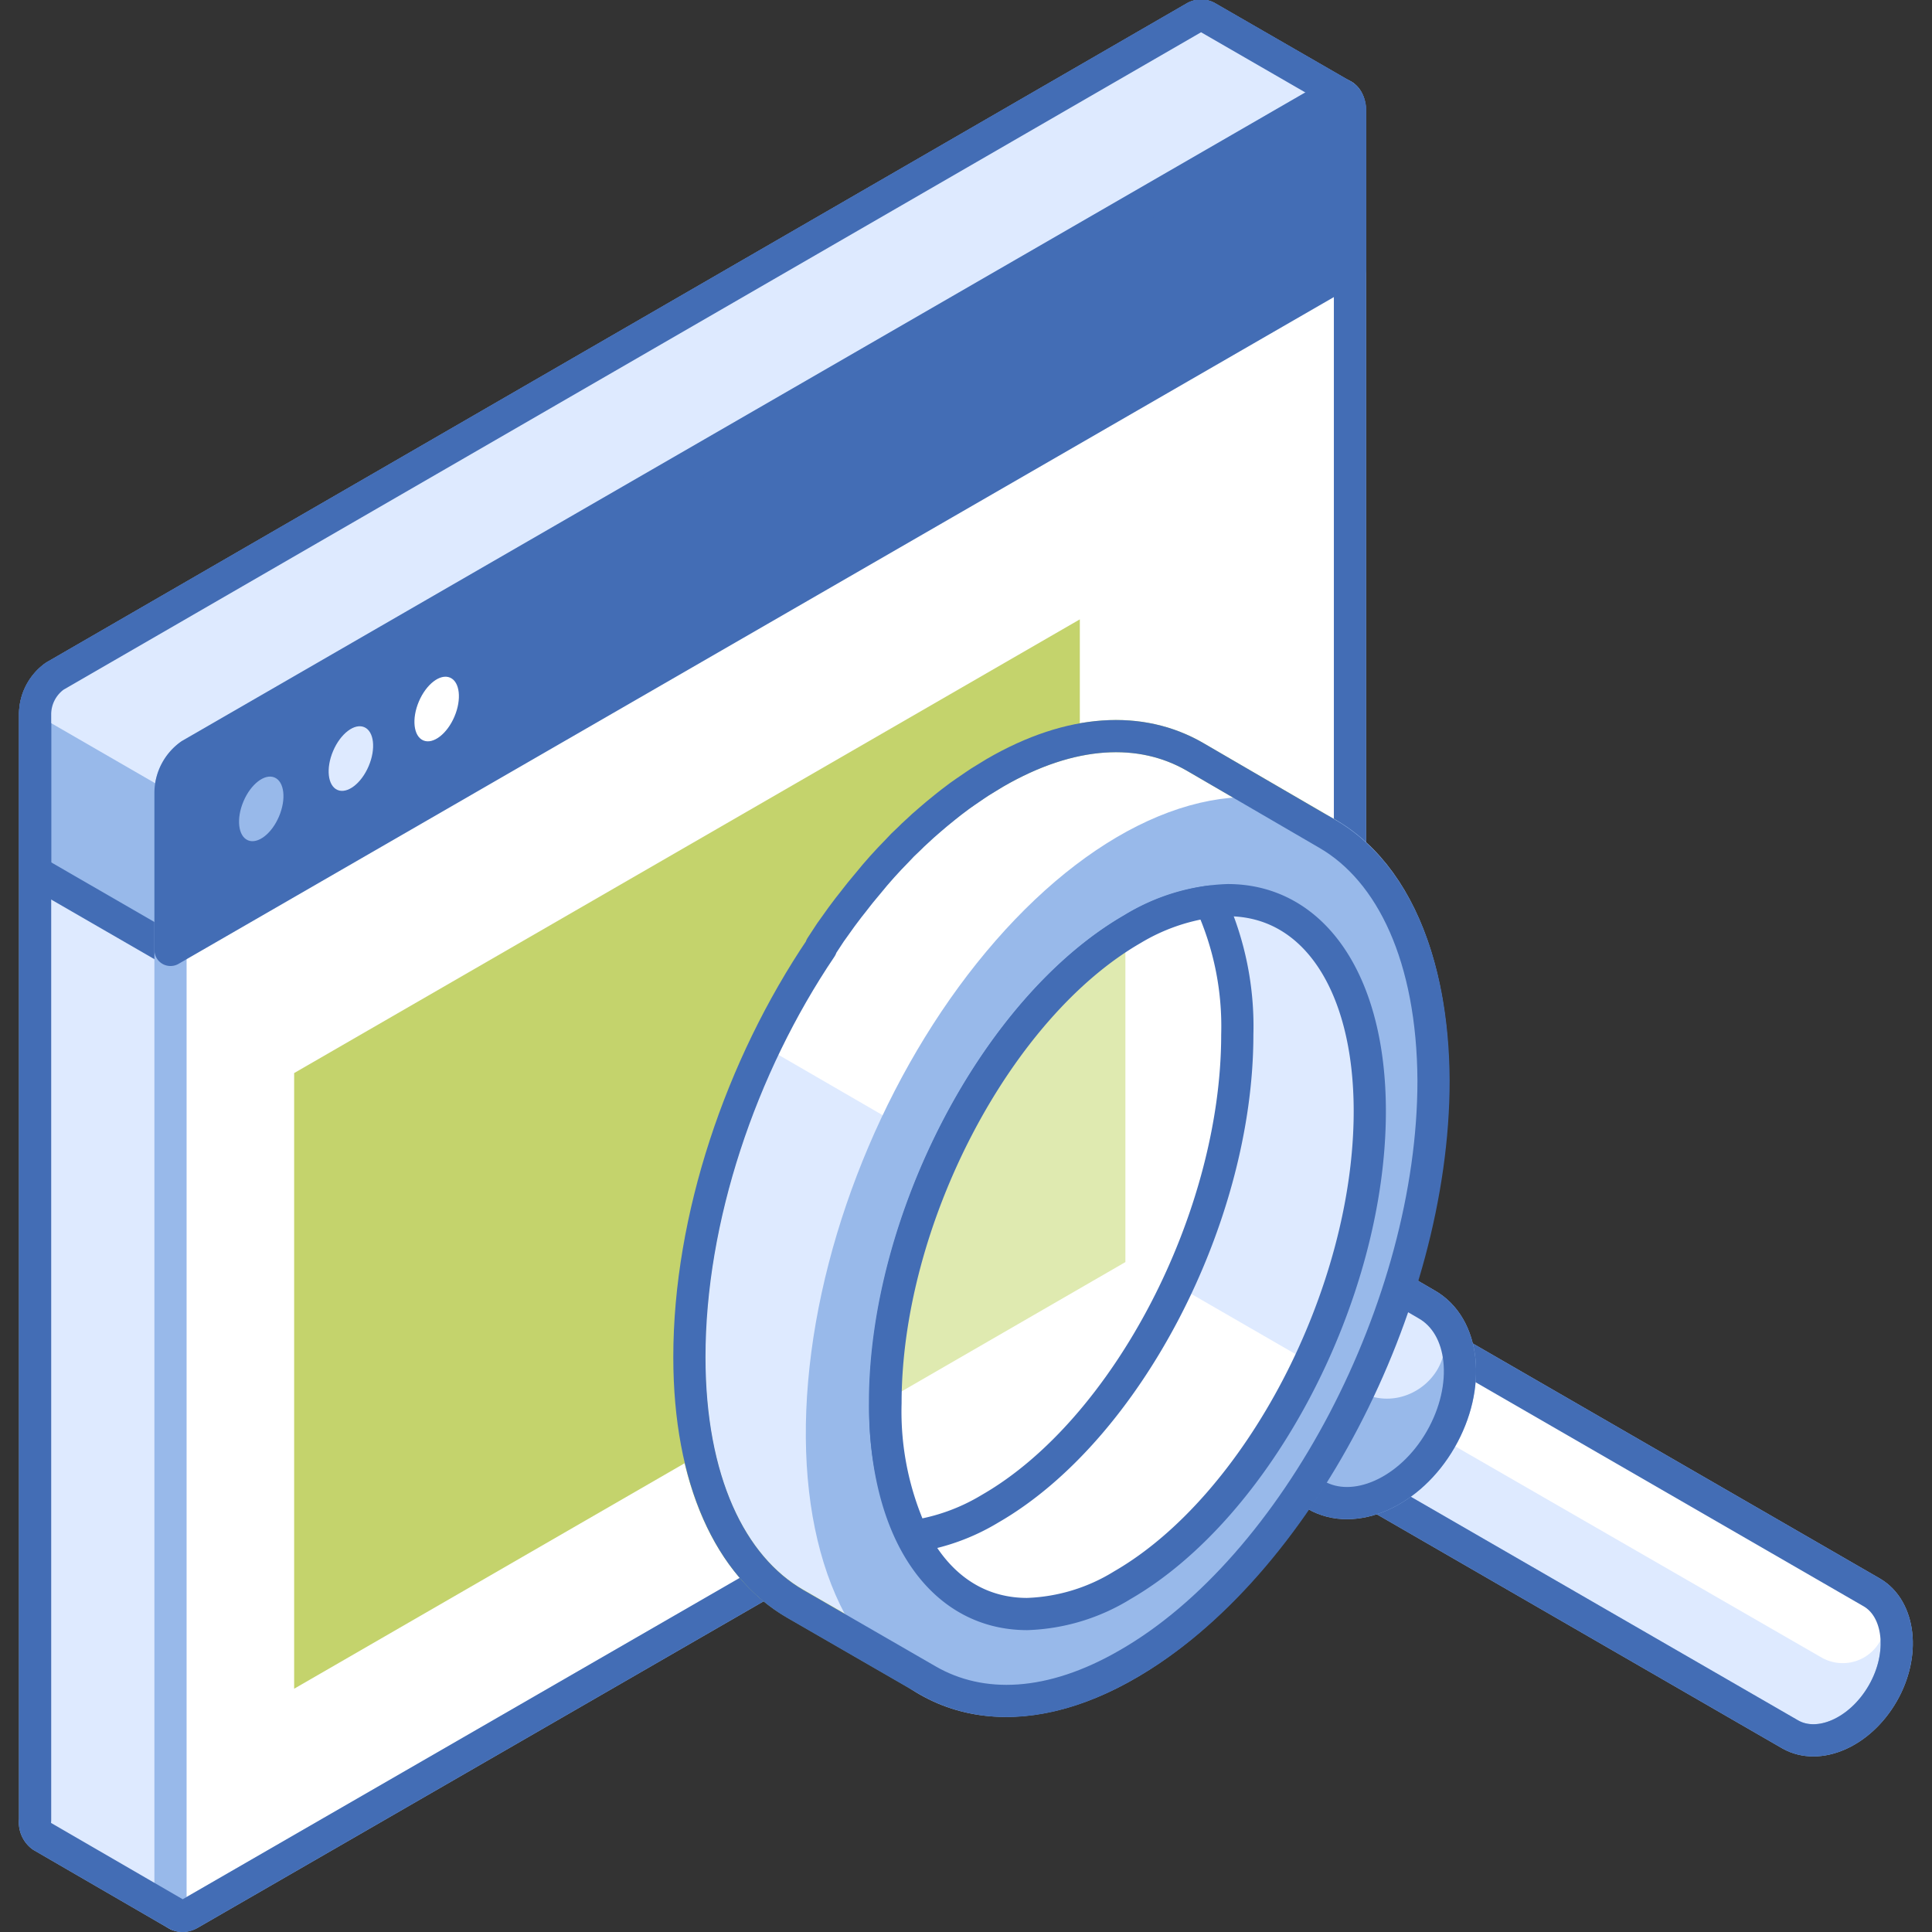 <svg xmlns="http://www.w3.org/2000/svg" viewBox="0 0 120 120"><rect x="0" y="0" width="120" height="120" fill="#333333" stroke="none"/><defs><style>.cls-1,.cls-6{fill:#fff;}.cls-1,.cls-10,.cls-9{stroke:#98b9ea;}.cls-1,.cls-10,.cls-11,.cls-3,.cls-4,.cls-5,.cls-9{stroke-linecap:round;stroke-linejoin:round;stroke-width:2px;}.cls-2,.cls-9{fill:#deeaff;}.cls-10,.cls-3,.cls-7{fill:#98b9ea;}.cls-3,.cls-4,.cls-5{stroke:#436db5;}.cls-11,.cls-13,.cls-4{fill:none;}.cls-5{fill:#436db5;}.cls-8{fill:#c4d36c;}.cls-11{stroke:#c4d36c;}.cls-12{fill:#dfeab0;}</style></defs><title>optimize</title><g id="Layer_2" data-name="Layer 2"><g id="Actions"><path class="cls-1" d="M83.43,5.94,75,1.08h0a.78.78,0,0,0-.8,0L3.4,42a2.92,2.92,0,0,0-1.22,2.34v68.71a1.07,1.07,0,0,0,.42,1h0L11,118.92l7.07-13.41L74.21,67.59a2.91,2.91,0,0,0,1.22-2.34V16.59Z"/><path class="cls-2" d="M10.59,118.67V37.87L3.4,42a2.92,2.92,0,0,0-1.22,2.34v68.71a1.07,1.07,0,0,0,.42,1h0Z"/><path class="cls-3" d="M49.83,81.67,74.21,67.59a2.91,2.91,0,0,0,1.22-2.34V16.59l8-10.65L75,1.08h0a.78.78,0,0,0-.8,0L3.4,42a2.92,2.92,0,0,0-1.22,2.34v9.8Z"/><path class="cls-2" d="M52.1,73.18,75.43,40.61v-24l8-10.65L75,1.08h0a.78.78,0,0,0-.8,0L3.4,42a2.92,2.92,0,0,0-1.22,2.34h0Z"/><path class="cls-1" d="M82.63,78,11.82,118.85c-.68.39-1.23,0-1.23-.92V49.22a2.93,2.93,0,0,1,1.23-2.34L82.63,6c.67-.39,1.22,0,1.22.93v68.7A3,3,0,0,1,82.63,78Z"/><path class="cls-4" d="M83.42,5.94h0L75,1.08h0a.78.78,0,0,0-.8,0L3.4,42a2.92,2.92,0,0,0-1.22,2.34v68.71a1.07,1.07,0,0,0,.42,1h0L11,118.92h0a.78.78,0,0,0,.8-.06L82.63,78a3,3,0,0,0,1.22-2.34V6.93A1.08,1.08,0,0,0,83.42,5.94Z"/><path class="cls-5" d="M83.85,16.72V6.93c0-.9-.55-1.32-1.22-.93L11.82,46.88a2.93,2.93,0,0,0-1.23,2.34V59Z"/><ellipse class="cls-2" cx="21.8" cy="47.11" rx="2.12" ry="1.2" transform="translate(-30.09 48.73) rotate(-66.95)"/><ellipse class="cls-6" cx="27.12" cy="44.04" rx="2.12" ry="1.2" transform="translate(-24.02 51.75) rotate(-66.95)"/><ellipse class="cls-7" cx="16.26" cy="50.31" rx="2.12" ry="1.2" transform="matrix(0.39, -0.92, 0.92, 0.39, -36.4, 45.58)"/><polygon class="cls-8" points="67.07 38.47 18.27 66.65 18.27 104.89 67.07 76.71 67.07 38.47"/><path class="cls-9" d="M116.28,98.92h0L72.57,73.68l-5.09,8.81,43.72,25.24h0c1.77,1,4.34-.12,5.74-2.55S118,99.94,116.28,98.92Z"/><path class="cls-6" d="M116.28,98.92h0L75.77,75.52l-2.55,4.42,39.9,23a2.65,2.65,0,0,0,3.75-3.38A1.62,1.62,0,0,0,116.28,98.92Z"/><path class="cls-4" d="M116.28,98.92h0L72.57,73.68l-5.09,8.81,43.72,25.24h0c1.77,1,4.34-.12,5.74-2.55S118,99.94,116.28,98.92Z"/><path class="cls-10" d="M88.58,81v0L76.85,74.18,70,86.08l11.73,6.78h0c2.39,1.37,5.86-.17,7.75-3.45S91,82.35,88.58,81Z"/><path class="cls-2" d="M88.58,81h0l-8.27-4.78-3.39,5.89,7.45,4.28c3,1.71,6.53-1.44,5-4.49A2,2,0,0,0,88.58,81Z"/><path class="cls-4" d="M88.58,81v0L76.85,74.18,70,86.08l11.73,6.78h0c2.39,1.37,5.86-.17,7.75-3.45S91,82.35,88.58,81Z"/><path class="cls-2" d="M82.44,51.78,74.21,47h0c-3.33-1.92-7.67-1.75-12.41,1-10.48,6-19,22.28-19,36.26,0,7.64,2.55,13,6.57,15.33h0l8.23,4.75L58.88,100a20.75,20.75,0,0,0,2.92-1.39c10.47-6,19-22.28,19-36.25a26.82,26.82,0,0,0-.84-7Z"/><path class="cls-6" d="M74.21,47h0c-3.33-1.92-7.67-1.75-12.41,1-5.73,3.31-10.86,9.66-14.34,17L76.13,81.61a46.08,46.08,0,0,0,4.64-19.23,26.82,26.82,0,0,0-.84-7l2.51-3.64Z"/><path class="cls-11" d="M82.44,51.78,74.21,47h0c-3.33-1.92-7.67-1.75-12.41,1-10.48,6-19,22.28-19,36.26,0,7.64,2.55,13,6.57,15.33h0l8.23,4.75L58.88,100a20.75,20.75,0,0,0,2.92-1.39c10.47-6,19-22.28,19-36.25a26.82,26.82,0,0,0-.84-7Z"/><line class="cls-11" x1="70.03" y1="78.08" x2="61.8" y2="73.33"/><ellipse class="cls-10" cx="70.03" cy="78.08" rx="29.13" ry="16.48" transform="translate(-29.24 111.94) rotate(-66.95)"/><path class="cls-2" d="M63.8,100.25c-5.37,0-8.83-5.14-8.83-13.11,0-11.33,6.9-24.54,15.37-29.43a12,12,0,0,1,5.92-1.8c5.36,0,8.82,5.15,8.82,13.11,0,11.34-6.89,24.54-15.37,29.44A12,12,0,0,1,63.8,100.25Z"/><path class="cls-6" d="M81.34,84.61,58.72,71.55A37.41,37.41,0,0,0,55,87.14c0,8,3.46,13.11,8.83,13.11a12,12,0,0,0,5.91-1.79C74.35,95.78,78.51,90.6,81.34,84.61Z"/><path class="cls-4" d="M63.8,100.25c-5.37,0-8.83-5.14-8.83-13.11,0-11.33,6.9-24.54,15.37-29.43a12,12,0,0,1,5.92-1.8c5.36,0,8.82,5.15,8.82,13.11,0,11.34-6.89,24.54-15.37,29.44A12,12,0,0,1,63.8,100.25Z"/><path class="cls-4" d="M82.44,51.79h0L74.21,47h0c-3.33-1.92-7.67-1.75-12.41,1l-.93.57-.3.2-.6.41-.37.26-.53.4-.39.31-.49.4-.4.34-.46.4-.41.38c-.15.13-.29.27-.43.41l-.43.41-.35.37c-.61.62-1.21,1.28-1.79,2l-.2.24c-.19.22-.37.45-.55.68L53,56c-.19.23-.37.47-.55.71l-.18.24-.55.77-.13.18L51,58.8l0,.06C46,66.26,42.82,75.7,42.82,84.29c0,7.64,2.55,13,6.57,15.33h0l8.23,4.75h0c3.33,1.92,7.67,1.75,12.42-1,10.48-6,19-22.28,19-36.25C89,59.49,86.45,54.11,82.44,51.79Z"/><path class="cls-6" d="M70.34,57.71C61.87,62.6,55,75.81,55,87.14a18.54,18.54,0,0,0,1.69,8.29,12.81,12.81,0,0,0,4.82-1.73C70,88.81,76.85,75.61,76.85,64.27A18.61,18.61,0,0,0,75.17,56,12.77,12.77,0,0,0,70.34,57.71Z"/><path class="cls-12" d="M55,87,69.9,78.39V58C61.66,63.07,55,75.91,55,87Z"/><path class="cls-4" d="M70.34,57.71C61.87,62.6,55,75.81,55,87.14a18.54,18.54,0,0,0,1.69,8.29,12.81,12.81,0,0,0,4.82-1.73C70,88.81,76.85,75.61,76.85,64.27A18.61,18.61,0,0,0,75.17,56,12.77,12.77,0,0,0,70.34,57.71Z"/><rect class="cls-13" width="120" height="120"/><rect class="cls-13" width="120" height="120"/></g></g></svg>